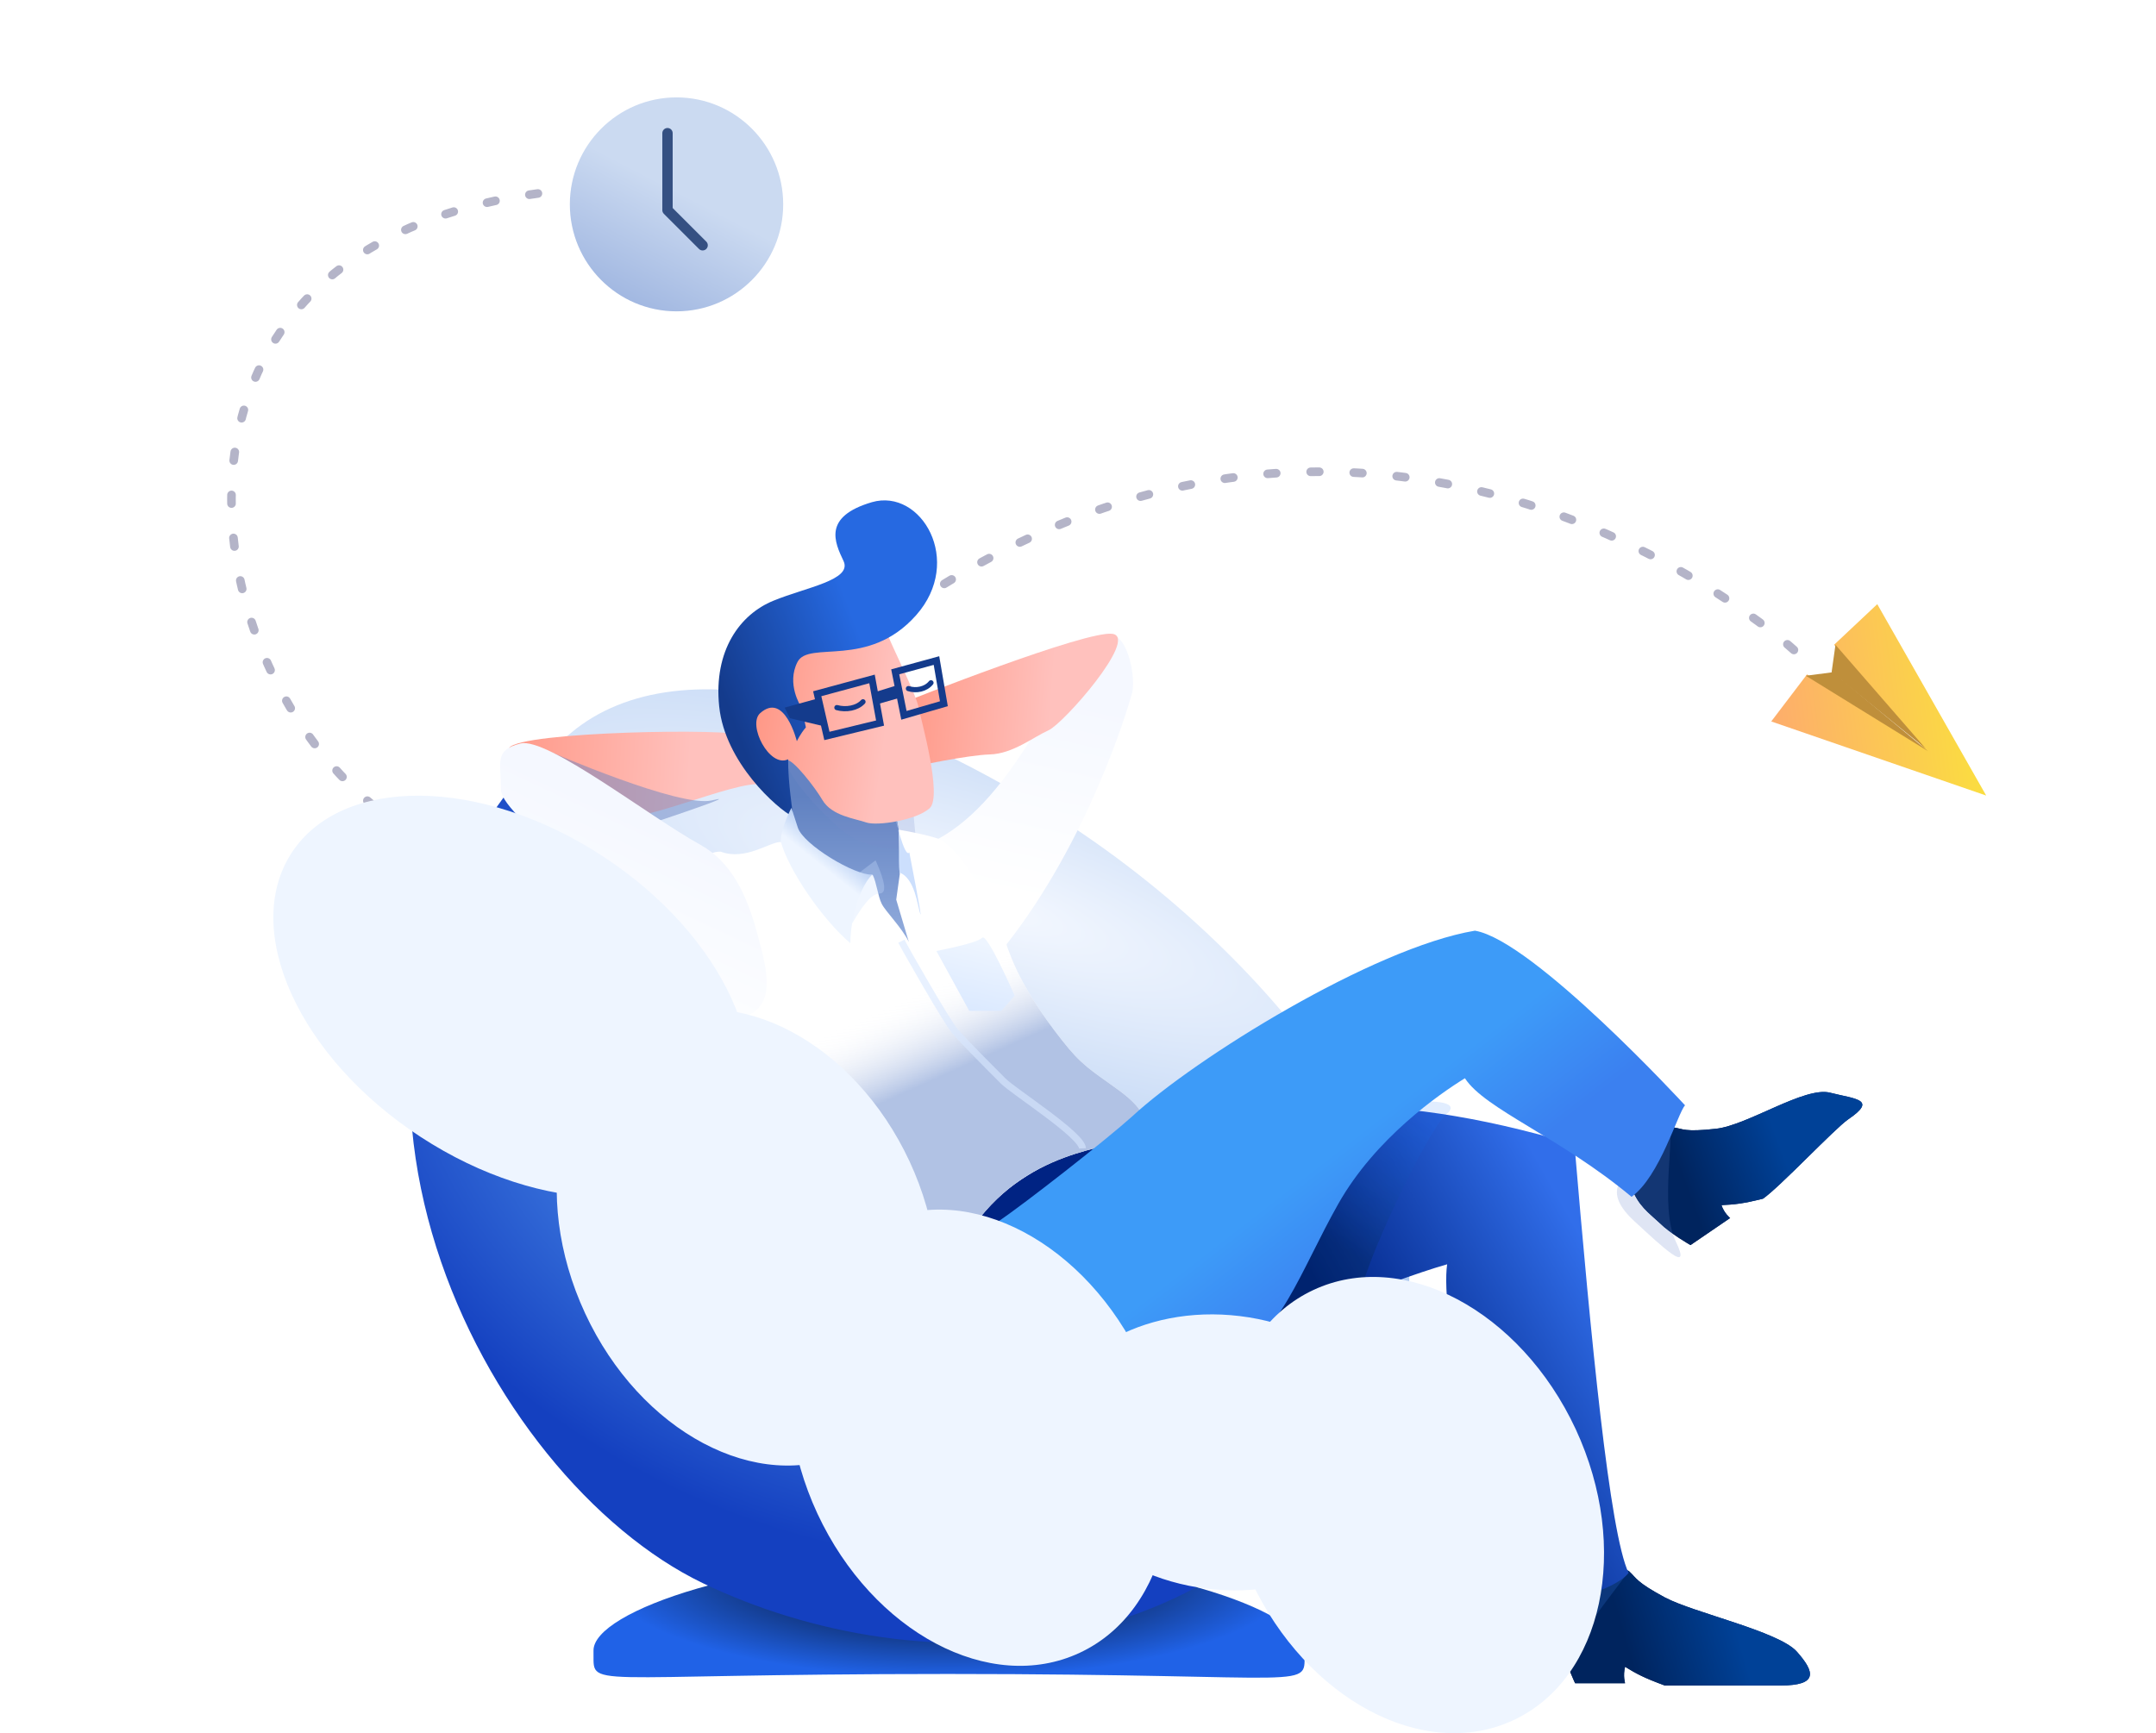 <?xml version="1.0" encoding="UTF-8"?> <!-- Generator: Adobe Illustrator 23.0.3, SVG Export Plug-In . SVG Version: 6.00 Build 0) --> <svg xmlns="http://www.w3.org/2000/svg" xmlns:xlink="http://www.w3.org/1999/xlink" version="1.1" id="Layer_1" x="0px" y="0px" viewBox="0 0 669 537.9" style="enable-background:new 0 0 669 537.9;" xml:space="preserve"> <style type="text/css"> .st0{opacity:0.3;enable-background:new ;} .st1{fill-rule:evenodd;clip-rule:evenodd;fill:#FFFFFF;fill-opacity:0;} .st2{fill:none;stroke:#030446;stroke-width:2.675;stroke-linecap:round;stroke-dasharray:2.675,10.699;} .st3{fill-rule:evenodd;clip-rule:evenodd;fill:url(#SVGID_1_);} .st4{fill:none;stroke:#355082;stroke-width:3.21;stroke-linecap:round;stroke-linejoin:round;} .st5{fill-rule:evenodd;clip-rule:evenodd;fill:url(#Shape-5_2_);} .st6{fill-rule:evenodd;clip-rule:evenodd;fill:#BF8F3B;} .st7{fill-rule:evenodd;clip-rule:evenodd;fill:url(#chair-shadow_2_);} .st8{fill-rule:evenodd;clip-rule:evenodd;fill:url(#chair_2_);} .st9{fill-rule:evenodd;clip-rule:evenodd;fill:url(#cushion_2_);} .st10{fill-rule:evenodd;clip-rule:evenodd;fill:url(#SVGID_2_);} .st11{fill-rule:evenodd;clip-rule:evenodd;fill:url(#SVGID_3_);} .st12{opacity:0.2;fill-rule:evenodd;clip-rule:evenodd;fill:#3D82F0;enable-background:new ;} .st13{fill-rule:evenodd;clip-rule:evenodd;fill:url(#SVGID_4_);} .st14{fill-rule:evenodd;clip-rule:evenodd;fill:url(#SVGID_5_);} .st15{opacity:0.2;fill-rule:evenodd;clip-rule:evenodd;fill:#617FC8;enable-background:new ;} .st16{fill-rule:evenodd;clip-rule:evenodd;fill:url(#path-19_2_);} .st17{fill-rule:evenodd;clip-rule:evenodd;fill:url(#arm_2_);} .st18{fill-rule:evenodd;clip-rule:evenodd;fill:url(#SVGID_6_);} .st19{opacity:0.3;fill-rule:evenodd;clip-rule:evenodd;fill:url(#Path_2_);enable-background:new ;} .st20{fill-rule:evenodd;clip-rule:evenodd;fill:url(#SVGID_7_);} .st21{opacity:0.2;fill-rule:evenodd;clip-rule:evenodd;fill:#7890CB;enable-background:new ;} .st22{fill-rule:evenodd;clip-rule:evenodd;fill:#FFFFFF;} .st23{fill-rule:evenodd;clip-rule:evenodd;fill:url(#SVGID_8_);} .st24{opacity:0.6;enable-background:new ;} .st25{fill-rule:evenodd;clip-rule:evenodd;fill-opacity:0;} .st26{fill:none;stroke:#D9E8FF;stroke-width:2.14;} .st27{opacity:0.3;fill-rule:evenodd;clip-rule:evenodd;fill:#CCDFFD;enable-background:new ;} .st28{fill-rule:evenodd;clip-rule:evenodd;fill:url(#SVGID_9_);} .st29{fill-rule:evenodd;clip-rule:evenodd;fill:url(#face_2_);} .st30{fill-rule:evenodd;clip-rule:evenodd;fill:url(#SVGID_10_);} .st31{opacity:0.5;fill-rule:evenodd;clip-rule:evenodd;fill:#6B84C2;enable-background:new ;} .st32{fill-rule:evenodd;clip-rule:evenodd;fill:url(#path-39_2_);} .st33{fill-rule:evenodd;clip-rule:evenodd;fill:#CCDFFD;} .st34{fill-rule:evenodd;clip-rule:evenodd;fill:url(#SVGID_11_);} .st35{fill-rule:evenodd;clip-rule:evenodd;fill:url(#path-43_2_);} .st36{fill:none;stroke:#143B8C;stroke-width:1.605;stroke-linecap:round;} .st37{fill:none;stroke:#143B8C;stroke-width:2.14;} .st38{fill-rule:evenodd;clip-rule:evenodd;fill:#143B8C;} .st39{fill-rule:evenodd;clip-rule:evenodd;fill:#EEF5FF;} .st40{fill-rule:evenodd;clip-rule:evenodd;fill:url(#pocket_2_);} </style> <title>Award Illustration</title> <desc>Created with Sketch.</desc> <g id="Page-1"> <g id="Services-" transform="translate(-791, -90)"> <g id="Award-Illustration" transform="translate(799, 116)"> <g id="Artwork_1_" transform="translate(305, 251.5) scale(-1, 1) translate(-305, -251.5) "> <g id="message_1_" transform="translate(0.855, 3.03)"> <g id="Group-71_1_"> <g id="line_1_" class="st0"> <path class="st1" d="M60.5,172.7C60.5,172.7,216,30,387,203C504,340,647,48,441,30"></path> <path class="st2" d="M60.5,172.7C60.5,172.7,216,30,387,203C504,340,647,48,441,30"></path> </g> <g id="Group-62_1_" transform="translate(103.822, 0.698)"> <g id="Ellipse-4_1_"> <linearGradient id="SVGID_1_" gradientUnits="userSpaceOnUse" x1="-35.073" y1="-86.378" x2="-35.367" y2="-85.809" gradientTransform="matrix(-66.234 0 0 66.425 -2016.659 5765.635)"> <stop offset="0" style="stop-color:#CBDAF1"></stop> <stop offset="1" style="stop-color:#9CB3DF"></stop> </linearGradient> <path class="st3" d="M336.5,33.7c0,18.3-14.8,33.2-33.1,33.2c-18.3,0-33.1-14.9-33.1-33.2s14.8-33.2,33.1-33.2 S336.5,15.4,336.5,33.7z"></path> </g> <polyline id="Shape-8_1_" class="st4" points="295.3,46.4 306.2,35.5 306.2,11.6 "></polyline> </g> <g id="Group-44_1_" transform="translate(477.835, 157.886)"> <linearGradient id="Shape-5_2_" gradientUnits="userSpaceOnUse" x1="-35.516" y1="-86.584" x2="-34.454" y2="-86.701" gradientTransform="matrix(-66.762 0 0 59.461 -2781.933 5173.766)"> <stop offset="0" style="stop-color:#FDAE6B"></stop> <stop offset="1" style="stop-color:#FAE539"></stop> </linearGradient> <polygon id="Shape-5_1_" class="st5" points="-477,60 -443.2,0.6 -429.8,13.2 -457.4,45.1 -421.4,22.4 -410.3,37 "></polygon> <g id="Group-39_1_" transform="translate(10.468, 12.32)"> <polygon id="Shape-6_1_" class="st6" points="-469.4,33.9 -439.9,9.4 -431.5,10.5 "></polygon> <polygon id="Shape-7_1_" class="st6" points="-468.7,33.1 -440.7,0.9 -439.5,9.4 "></polygon> </g> </g> </g> </g> <g id="Person_1_" transform="translate(12.038, 124.757)"> <radialGradient id="chair-shadow_2_" cx="-37.646" cy="-84.576" r="0.853" gradientTransform="matrix(1.698215e-09 37.825 126.266 -5.668892e-09 10990.474 1761.644)" gradientUnits="userSpaceOnUse"> <stop offset="0" style="stop-color:#000000"></stop> <stop offset="1" style="stop-color:#2062E7"></stop> </radialGradient> <path id="chair-shadow_1_" class="st7" d="M421.8,361.6c0.3-12.3-49.4-29.4-110.3-29.4S201.2,349,201.2,361.6 s-5.8,7.2,110.6,7.2S421.5,373.8,421.8,361.6z"></path> <radialGradient id="chair_2_" cx="-34.252" cy="-84.725" r="0.423" gradientTransform="matrix(-98.503 -270.088 -371.814 169.366 -34527.473 5298.825)" gradientUnits="userSpaceOnUse"> <stop offset="0" style="stop-color:#62ABFB"></stop> <stop offset="1" style="stop-color:#1440C0"></stop> </radialGradient> <path id="chair_1_" class="st8" d="M441.2,86.2c-3-3.7-9.5-3.2-13.2-5.9c-32.3-23.9-87.3-14.3-149.2,28.2 c-68.9,47.3-131.7,115.3-102.3,172.1c44.5,88.2,143.8,92.5,211.4,60C455.4,308.1,523.1,180,441.2,86.2z"></path> <radialGradient id="cushion_2_" cx="-34.906" cy="-84.636" r="0.542" gradientTransform="matrix(72.891 221.543 859.255 -289.568 75567.906 -16644.725)" gradientUnits="userSpaceOnUse"> <stop offset="0" style="stop-color:#F4F8FF"></stop> <stop offset="1" style="stop-color:#89B1E9"></stop> </radialGradient> <path id="cushion_1_" class="st9" d="M439.9,89.6c-25.1-40.3-88.1-33.1-160.4,12.2S150.7,225.8,174,269.3 c25.1,40.3,99.8,35.3,172-10C418.4,214,465,129.8,439.9,89.6z"></path> <g id="shadow_1_"> <image style="overflow:visible;enable-background:new ;" width="244" height="224" transform="matrix(-0.996 0 0 0.996 433.853 80.532)"> </image> </g> <g id="shoe_1_" transform="translate(399.009, 334.267)"> <g id="Path-17_1_"> <g> <linearGradient id="SVGID_2_" gradientUnits="userSpaceOnUse" x1="-34.226" y1="-87.8" x2="-35.342" y2="-87.792" gradientTransform="matrix(-78.924 0 0 35.991 -3073.121 3180.361)"> <stop offset="0" style="stop-color:#002971"></stop> <stop offset="1" style="stop-color:#00255B"></stop> </linearGradient> <path class="st10" d="M-281.8,37.4h-15.5c0,0,0.7-2.3,0-5.1c-3.6,2.2-5.8,3.4-12.3,5.8h-36c-11.7,0-10.6-4.2-5-10.5 s31.8-12,40.9-16.8c9.1-4.9,8.8-6,11.1-8.1c2.3-2.1,20.6,1.6,22.2,8.1s0,10.1-1.1,14.9C-278.6,30.6-281.8,37.4-281.8,37.4z"></path> </g> <g> <linearGradient id="SVGID_3_" gradientUnits="userSpaceOnUse" x1="-34.726" y1="-87.744" x2="-35.17" y2="-87.685" gradientTransform="matrix(-78.924 0 0 35.991 -3073.121 3180.361)"> <stop offset="0" style="stop-color:#004197"></stop> <stop offset="1" style="stop-color:#00245E"></stop> </linearGradient> <path class="st11" d="M-281.8,37.4h-15.5c0,0,0.7-2.3,0-5.1c-3.6,2.2-5.8,3.4-12.3,5.8h-36c-11.7,0-10.6-4.2-5-10.5 s31.8-12,40.9-16.8c9.1-4.9,8.8-6,11.1-8.1c2.3-2.1,20.6,1.6,22.2,8.1s0,10.1-1.1,14.9C-278.6,30.6-281.8,37.4-281.8,37.4z"></path> </g> </g> <path id="Path-21_1_" class="st12" d="M-272.7,9.9c-19.2-7.6-27.5-9.7-25-6.2c3.8,5.2,16.8,21.4,20.2,30 C-275.3,39.5-273.7,31.5-272.7,9.9z"></path> </g> <g transform="translate(420.909, 185.882)"> <g id="Path-17-Copy_1_"> <g> <linearGradient id="SVGID_4_" gradientUnits="userSpaceOnUse" x1="-34.269" y1="-86.995" x2="-35.385" y2="-86.98" gradientTransform="matrix(-72.081 0 0 47.529 -2878.498 4161.299)"> <stop offset="0" style="stop-color:#002971"></stop> <stop offset="1" style="stop-color:#00255B"></stop> </linearGradient> <path class="st13" d="M-339.5,49.8l-12.3-8.4c0,0,1.8-1.4,2.7-4c-4.1-0.2-6.5-0.4-12.9-2c-5.2-3.6-22.1-21.6-26.4-24.6 c-9.3-6.3-2.2-6.3,5.6-8.3c7.9-2,25.5,10.1,35.4,11.2s10.2,0,13.1-0.4c3-0.4,15.5,12.4,13.2,18.4c-2.2,6-5.4,8-8.9,11.3 C-333.2,46.2-339.5,49.8-339.5,49.8z"></path> </g> <g> <linearGradient id="SVGID_5_" gradientUnits="userSpaceOnUse" x1="-34.793" y1="-86.97" x2="-35.237" y2="-86.862" gradientTransform="matrix(-72.081 0 0 47.529 -2878.498 4161.299)"> <stop offset="0" style="stop-color:#004197"></stop> <stop offset="1" style="stop-color:#00245E"></stop> </linearGradient> <path class="st14" d="M-339.5,49.8l-12.3-8.4c0,0,1.8-1.4,2.7-4c-4.1-0.2-6.5-0.4-12.9-2c-5.2-3.6-22.1-21.6-26.4-24.6 c-9.3-6.3-2.2-6.3,5.6-8.3c7.9-2,25.5,10.1,35.4,11.2s10.2,0,13.1-0.4c3-0.4,15.5,12.4,13.2,18.4c-2.2,6-5.4,8-8.9,11.3 C-333.2,46.2-339.5,49.8-339.5,49.8z"></path> </g> </g> <path id="Path-19_1_" class="st15" d="M-322.1,42.4c5.9-5.4,7-10,3.3-13.6c-7.7-13-12.3-18.8-13.9-17.4 c-2.4,2.1,3,26.4-2.2,37.2C-340.1,59.3-330.9,50.5-322.1,42.4z"></path> </g> <g id="sleeve_1_"> <g> <linearGradient id="path-19_2_" gradientUnits="userSpaceOnUse" x1="-35.108" y1="-85.996" x2="-35.191" y2="-85.359" gradientTransform="matrix(-60.862 0 0 102.771 -1850.046 8900.38)"> <stop offset="0" style="stop-color:#F5F8FF"></stop> <stop offset="1" style="stop-color:#FFFFFF"></stop> </linearGradient> <path id="path-19_1_" class="st16" d="M293.6,142.3c-25.2-32.2-37.3-72-38.9-77.9s2.7-26.1,12.7-15.5 c9.9,10.5,23.6,47.9,47.6,60.8C318,126.4,293.6,163.3,293.6,142.3z"></path> </g> <g> <image style="overflow:visible;enable-background:new ;" width="63" height="90" transform="matrix(-0.987 0 0 0.987 315.182 49.779)"> </image> </g> </g> <linearGradient id="arm_2_" gradientUnits="userSpaceOnUse" x1="-35.525" y1="-87.367" x2="-34.844" y2="-87.334" gradientTransform="matrix(-66.153 0 0 41.162 -2025.244 3663.741)"> <stop offset="0" style="stop-color:#FF9988"></stop> <stop offset="1" style="stop-color:#FFC1BD"></stop> </linearGradient> <path id="arm_1_" class="st17" d="M322.1,87.1c0,0-16.3-3.5-23.3-3.7c-7.1-0.2-13.5-5.4-18.2-7.5s-27.7-28.4-20-29.9 c7.7-1.5,64.6,21.1,64.6,21.1L322.1,87.1z"></path> <g id="leg_1_" transform="translate(205.113, 185.347)"> <g id="Path-7_1_"> <g> <linearGradient id="SVGID_6_" gradientUnits="userSpaceOnUse" x1="-34.592" y1="-85.362" x2="-34.231" y2="-85.51" gradientTransform="matrix(-214.873 0 0 154.607 -7445.31 13267.756)"> <stop offset="0" style="stop-color:#002383"></stop> <stop offset="1" style="stop-color:#316EEA"></stop> </linearGradient> <path class="st18" d="M97.1,90.4c-15.3,12.3-61.4-3-74.8-7.8s-51.8-21-70.5-26.3c1.1,7.1-0.9,27.1-6.4,43.2 s-16.3,48.8-19.7,62.3c-9.5,0-25.7-4.2-30.2-9.7c5.9-12.3,11.7-72.8,16.8-133C-25.7,0.6,8.2,7.3,45,14.5s54,26.9,61,36.4 S112.3,78.1,97.1,90.4z"></path> </g> <g> <image style="overflow:visible;enable-background:new ;" width="235" height="171" transform="matrix(-0.995 0 0 0.995 118.79 2.442)"> </image> </g> </g> <linearGradient id="Path_2_" gradientUnits="userSpaceOnUse" x1="-34.997" y1="-85.903" x2="-34.699" y2="-86.513" gradientTransform="matrix(-56.493 0 0 73.157 -2005.056 6343.069)"> <stop offset="0" style="stop-color:#002343"></stop> <stop offset="1" style="stop-color:#1A72FF;stop-opacity:0.437"></stop> </linearGradient> <path id="Path_1_" class="st19" d="M6.7,67.2C3.3,52.9-11.1,32.4-36.7,5.8c-11.2-0.5-14.9,0.9-11.2,4 c5.7,4.7,26.8,49,26.8,57.4S11.7,88.7,6.7,67.2z"></path> </g> <g id="neck_1_" transform="translate(159.176, 81.424)"> <g id="Path-4_1_"> <linearGradient id="SVGID_7_" gradientUnits="userSpaceOnUse" x1="-35.31" y1="-86.519" x2="-35.31" y2="-85.917" gradientTransform="matrix(-43.2 0 0 70.715 -1342.805 6133.268)"> <stop offset="0" style="stop-color:#6081C1"></stop> <stop offset="1" style="stop-color:#90AADB"></stop> </linearGradient> <path class="st20" d="M161,74.2l5-38.7l4.3-22.9c0,0,34.6-12.1,33.9-8.6c-0.7,3.5-4.3,19.8-6.1,29.2 C196.2,42.6,161,74.2,161,74.2z"></path> </g> <path id="Path-22_1_" class="st21" d="M202.3,1.6l-38.1,9.7l-1.9,20.2c8.5,0.3,15.1-1,19.9-3.7c7.1-4.1,20.2-19.1,20.2-22.6 C202.3,2.8,202.3,1.6,202.3,1.6z"></path> </g> <g id="shirt_1_" transform="translate(130.866, 106.065)"> <g id="Path-9_1_"> <g> <path class="st22" d="M195.9,14.5l1.1,7.9l-3.9,13.1c2.2-4.5,7.2-9.4,8.4-11.8s1.6-6.6,2.8-9c0,0,3.3,0,8.4,2.5 s7.9-9.6,20.2-12.7c3.4,0,10.9,5.9,18.6,3c9.8,0-1.8,12.5-3.5,28c-1.6,15.4,0.9,20.3-5.5,25.3s-45.7,40.8-50.5,55.1 s-4.8,11.9-20.9,5.3c-18.4-23.1-44.3-21.4-48.8-25.7c-4.5-4.2-1.6-8.8,6.4-14.5c7.9-5.7,10.9-7.3,16.9-15 c6.1-7.7,12.8-17.6,16.3-27.2s11.7-28.1,20.3-34.3c0.9-1.6,14-3.8,14-3.8L195.9,14.5z"></path> </g> <g> <linearGradient id="SVGID_8_" gradientUnits="userSpaceOnUse" x1="-34.901" y1="-85.252" x2="-34.993" y2="-85.442" gradientTransform="matrix(-135.131 0 0 125.687 -4509.235 10803.116)"> <stop offset="0" style="stop-color:#B1C2E4"></stop> <stop offset="1" style="stop-color:#FFFFFF;stop-opacity:0"></stop> </linearGradient> <path class="st23" d="M195.9,14.5l1.1,7.9l-3.9,13.1c2.2-4.5,7.2-9.4,8.4-11.8s1.6-6.6,2.8-9c0,0,3.3,0,8.4,2.5 s7.9-9.6,20.2-12.7c3.4,0,10.9,5.9,18.6,3c9.8,0-1.8,12.5-3.5,28c-1.6,15.4,0.9,20.3-5.5,25.3s-45.7,40.8-50.5,55.1 s-4.8,11.9-20.9,5.3c-18.4-23.1-44.3-21.4-48.8-25.7c-4.5-4.2-1.6-8.8,6.4-14.5c7.9-5.7,10.9-7.3,16.9-15 c6.1-7.7,12.8-17.6,16.3-27.2s11.7-28.1,20.3-34.3c0.9-1.6,14-3.8,14-3.8L195.9,14.5z"></path> </g> </g> <g id="Shape-1_1_" class="st24"> <path class="st25" d="M139.2,99.6c0.2-4.2,21.2-17.5,24.6-20.9c3.4-3.4,12.3-12.3,15-15.5c2.7-3.2,15.4-25.5,16.6-27.9"></path> <path class="st26" d="M139.2,99.6c0.2-4.2,21.2-17.5,24.6-20.9c3.4-3.4,12.3-12.3,15-15.5c2.7-3.2,15.4-25.5,16.6-27.9"></path> </g> <path id="Path-23_1_" class="st27" d="M214,18.2l-10.6-8c-3.1,6.9-3.5,10.3-1.2,10.3s5.3,3.5,9.2,10.6L214,18.2z"></path> </g> <linearGradient id="SVGID_9_" gradientUnits="userSpaceOnUse" x1="-34.688" y1="-85.357" x2="-34.517" y2="-85.226" gradientTransform="matrix(-216.545 0 0 129.34 -7314.354 11251.011)"> <stop offset="0" style="stop-color:#3D9BF8"></stop> <stop offset="1" style="stop-color:#3B80F0"></stop> </linearGradient> <path class="st28" d="M296,228.2c13.8,9.3-14.6,23.5-24.5,29.9c-17,11-35.5,9.5-48.6,8.9s-20.7-23.8-32.2-44.1 c-11.5-20.4-31.5-34.2-39.3-39c-6.2,9.6-29.4,18.2-51.7,36.8c-8.8-6.3-14.4-26.1-16.6-28.4c0,0,47.1-51.2,65.2-54.2 c31.6,5.3,87,39.7,106.3,57.6C262.8,203.1,288.1,222.9,296,228.2z"></path> <linearGradient id="face_2_" gradientUnits="userSpaceOnUse" x1="-35.566" y1="-86.421" x2="-34.889" y2="-86.326" gradientTransform="matrix(-57.653 0 0 59.218 -1679.061 5198.168)"> <stop offset="0" style="stop-color:#FF9988"></stop> <stop offset="1" style="stop-color:#FFC1BD"></stop> </linearGradient> <path id="face_1_" class="st29" d="M356.3,50.3c7.7,3.3,14.9,8.2,17,18.2S371,83,366,87.1c-1.2,0.9-3.5-0.5-4.2-1.9 c-1.8-0.5-8.8,8.5-11,12.3c-2.9,5-10.2,5.8-13.6,7s-15.6-0.7-19.7-4.4c-4.1-3.7,2.8-27.9,3.5-31.6c0.7-3.6,7.9-18.2,9.2-21.5 C331.4,43.7,348.6,47,356.3,50.3z"></path> <g transform="translate(71.576, 74.46)"> <g id="Path-13_1_"> <linearGradient id="SVGID_10_" gradientUnits="userSpaceOnUse" x1="-35.424" y1="-88.913" x2="-34.742" y2="-88.901" gradientTransform="matrix(-82.486 0 0 26.913 -2545.347 2408.521)"> <stop offset="0" style="stop-color:#FF9988"></stop> <stop offset="1" style="stop-color:#FFC1BD"></stop> </linearGradient> <path class="st30" d="M376.4,6.9c-3.5-5.1-69.8-6.2-73.1-3.8c-3.3,2.5-14.5,16.3-5.7,15.1c9.6-1.3,39.9,13.8,49.3,10 C354.5,25.1,379.8,12.1,376.4,6.9z"></path> </g> <path id="Path-24_1_" class="st31" d="M338.1,32.3c-23-7.7-31.2-10.7-24.6-9.1c9.9,2.4,49.8-15,51.7-15.7 C366.5,6.9,357.4,15.2,338.1,32.3z"></path> </g> <g id="hair_1_"> <g> <linearGradient id="path-39_2_" gradientUnits="userSpaceOnUse" x1="-34.78" y1="-85.63" x2="-35.342" y2="-85.322" gradientTransform="matrix(-67.782 0 0 98.156 -2024.2 8466.925)"> <stop offset="0" style="stop-color:#2669E1"></stop> <stop offset="1" style="stop-color:#143B8C"></stop> </linearGradient> <path id="path-39_1_" class="st32" d="M355.9,75c1.8,2.1,2.8,4.3,2.8,4.3s3.8-15.5,11.4-8.7c4,3.6-2.9,17.1-8.7,14.3 c0,2.9-0.1,7.6-1.6,17.9c5.1-2.6,21.2-16.9,23-34.3s-6.5-28.6-16.8-32.8c-10.2-4.2-24.5-6.4-21.8-12.3 c2.8-5.9,6.5-13.8-8.8-18.3c-15.3-4.4-28.6,18.3-13.7,35.1s33.3,7.7,36.8,14.5s-1,13.7-1,13.7S356.6,71.3,355.9,75z"></path> </g> <g> <image style="overflow:visible;enable-background:new ;" width="74" height="110" transform="matrix(-0.99 0 0 0.99 388.59 1.106)"> </image> </g> </g> <path id="colar_1_" class="st33" d="M327.8,104.1c0.6-2-2.5,11.8-4,9.7c0,0-4.2,21.6-3.4,19.1c0.8-2.4,1.7-11.1,6.4-12.8 C327.5,115.6,326.2,109.5,327.8,104.1z"></path> <linearGradient id="SVGID_11_" gradientUnits="userSpaceOnUse" x1="-35.669" y1="-87.342" x2="-35.541" y2="-87.58" gradientTransform="matrix(-28.468 0 0 42.003 -667.738 3789.235)"> <stop offset="0" style="stop-color:#EEF5FF"></stop> <stop offset="1" style="stop-color:#ADC8F2"></stop> </linearGradient> <path class="st34" d="M363.7,110.4c0-4.1-3.3-10.4-3.3-10.4s-0.3,0.8-2,6.1c-1.7,5.3-17.7,14.9-23.1,14.6 c3.8,3.6,6.8,13.6,6.8,21.3C350.9,134.5,361.3,119.2,363.7,110.4z"></path> <g> <g> <linearGradient id="path-43_2_" gradientUnits="userSpaceOnUse" x1="-35.033" y1="-86.176" x2="-35.322" y2="-85.539" gradientTransform="matrix(-82.712 0 0 85.749 -2479.165 7487.512)"> <stop offset="0" style="stop-color:#F5F8FF"></stop> <stop offset="1" style="stop-color:#FFFFFF"></stop> </linearGradient> <path id="path-43_1_" class="st35" d="M370.9,139.3c-2.8,10.5-6.8,23.6,6.3,26.1c13.1,2.5,20.4-12.7,23.3-18.9 c6.7-14.4,50-43.5,50-52.1s2.2-12.4-6.1-14.4c-8.3-2-39.9,22.7-55.7,31.4C379,116.8,374.2,126.9,370.9,139.3z"></path> </g> <g> <image style="overflow:visible;enable-background:new ;" width="92" height="97" transform="matrix(-0.989 0 0 0.989 456.252 74.487)"> </image> </g> </g> <g id="glasses_1_" transform="translate(160.779, 51.961)"> <g id="Path-18_1_"> <path class="st25" d="M177.4,15.1c1.8,2,5.3,2.6,8.1,1.8"></path> <path class="st36" d="M177.4,15.1c1.8,2,5.3,2.6,8.1,1.8"></path> </g> <g id="Path-18-Copy_1_"> <path class="st25" d="M156.3,9.2c1.6,2,4.6,2.6,7,1.8"></path> <path class="st36" d="M156.3,9.2c1.6,2,4.6,2.6,7,1.8"></path> </g> <g id="Path-14_1_"> <polygon class="st25" points="174.6,8 172.1,21.7 188.6,25.7 191.6,12.6 "></polygon> <polygon class="st37" points="174.6,8 172.1,21.7 188.6,25.7 191.6,12.6 "></polygon> </g> <g id="Path-14-Copy_1_"> <polygon class="st25" points="154.6,2.3 152.3,15.7 164.7,19.3 167.4,5.8 "></polygon> <polygon class="st37" points="154.6,2.3 152.3,15.7 164.7,19.3 167.4,5.8 "></polygon> </g> <polygon id="Path-15_1_" class="st38" points="189.5,22.7 200.1,20.2 201.7,16.9 191.9,14.2 "></polygon> <polygon id="Path-16_1_" class="st38" points="173.5,16 165.8,13.8 166.6,9.9 174,12.2 "></polygon> </g> <g transform="translate(58.222, 88.923)"> <g id="Mask-by-Oval_1_"> <g> <g id="Mask_1_"> <g> <path class="st25" d="M381.7,0.6c-49.9,18-48.1,55.8-120.4,101.1s-175.7,19.9-145.5,78.6c25.1,40.3,99.8,35.3,172-10 C360.2,125.1,406.8,40.9,381.7,0.6z"></path> </g> </g> <g id="Oval-3_1_"> <g> <path id="path-47_1_" class="st39" d="M457.3,25.1C441.7,1,398.5,1.4,360.8,26s-55.7,64-40.1,88.1s58.8,23.7,96.5-0.9 S472.9,49.2,457.3,25.1z"></path> </g> <g> <g> <image style="overflow:visible;enable-background:new ;" width="160" height="144" transform="matrix(-0.993 0 0 0.993 468.341 -1.885)"> </image> </g> </g> </g> <g id="Oval-3-Copy_1_"> <g> <path id="path-49_1_" class="st39" d="M366.2,167.9c17.1-36.9,8.5-77.3-19.3-90.3s-64.2,6.3-81.4,43.2 c-17.1,36.9-8.5,77.3,19.3,90.3C312.6,224.2,349.1,204.8,366.2,167.9z"></path> </g> <g> <g> <image style="overflow:visible;enable-background:new ;" width="125" height="147" transform="matrix(-0.993 0 0 0.993 378.246 71.37)"> </image> </g> </g> </g> <g id="Oval-3-Copy-2_1_"> <g> <path id="path-51_1_" class="st39" d="M294.1,230.1c17.1-36.9,8.5-77.3-19.3-90.3s-64.2,6.3-81.4,43.2 s-8.5,77.3,19.3,90.3C240.5,286.3,276.9,267,294.1,230.1z"></path> </g> <g> <g> <image style="overflow:visible;enable-background:new ;" width="125" height="147" transform="matrix(-0.993 0 0 0.993 306.136 133.509)"> </image> </g> </g> </g> <g id="Oval-3-Copy-4_1_"> <g> <path id="path-53_1_" class="st39" d="M159.5,251c17.1-36.9,8.5-77.3-19.3-90.3S76,167,58.8,203.9 c-17.1,36.9-8.5,77.3,19.3,90.3S142.3,287.8,159.5,251z"></path> </g> <g> <g> <image style="overflow:visible;enable-background:new ;" width="119" height="141" transform="matrix(-0.992 0 0 0.992 168.457 157.376)"> </image> </g> </g> </g> <g id="Oval-3-Copy-3_1_"> <g> <path id="path-55_1_" class="st39" d="M223.3,204.3c-2.9-23.3-29.9-39.2-60.3-35.5c-30.5,3.7-52.8,25.7-50,49.1 c2.9,23.3,29.9,39.2,60.3,35.5C203.8,249.6,226.2,227.6,223.3,204.3z"></path> </g> <g> <g> <image style="overflow:visible;enable-background:new ;" width="127" height="101" transform="matrix(-0.991 0 0 0.991 231.255 161.073)"> </image> </g> </g> </g> </g> </g> </g> <linearGradient id="pocket_2_" gradientUnits="userSpaceOnUse" x1="-36.057" y1="-90.182" x2="-36.3" y2="-89.182" gradientTransform="matrix(-24.237 0 0 22.834 -567.934 2200.021)"> <stop offset="0" style="stop-color:#EEF5FF"></stop> <stop offset="1" style="stop-color:#D9E8FF"></stop> </linearGradient> <path id="pocket_1_" class="st40" d="M305.2,163h-9.9l-4.2-4.7c0,0,8.6-19.7,10.1-18s14.2,4.1,14.2,4.1L305.2,163z"></path> </g> </g> </g> </g> </g> </svg> 